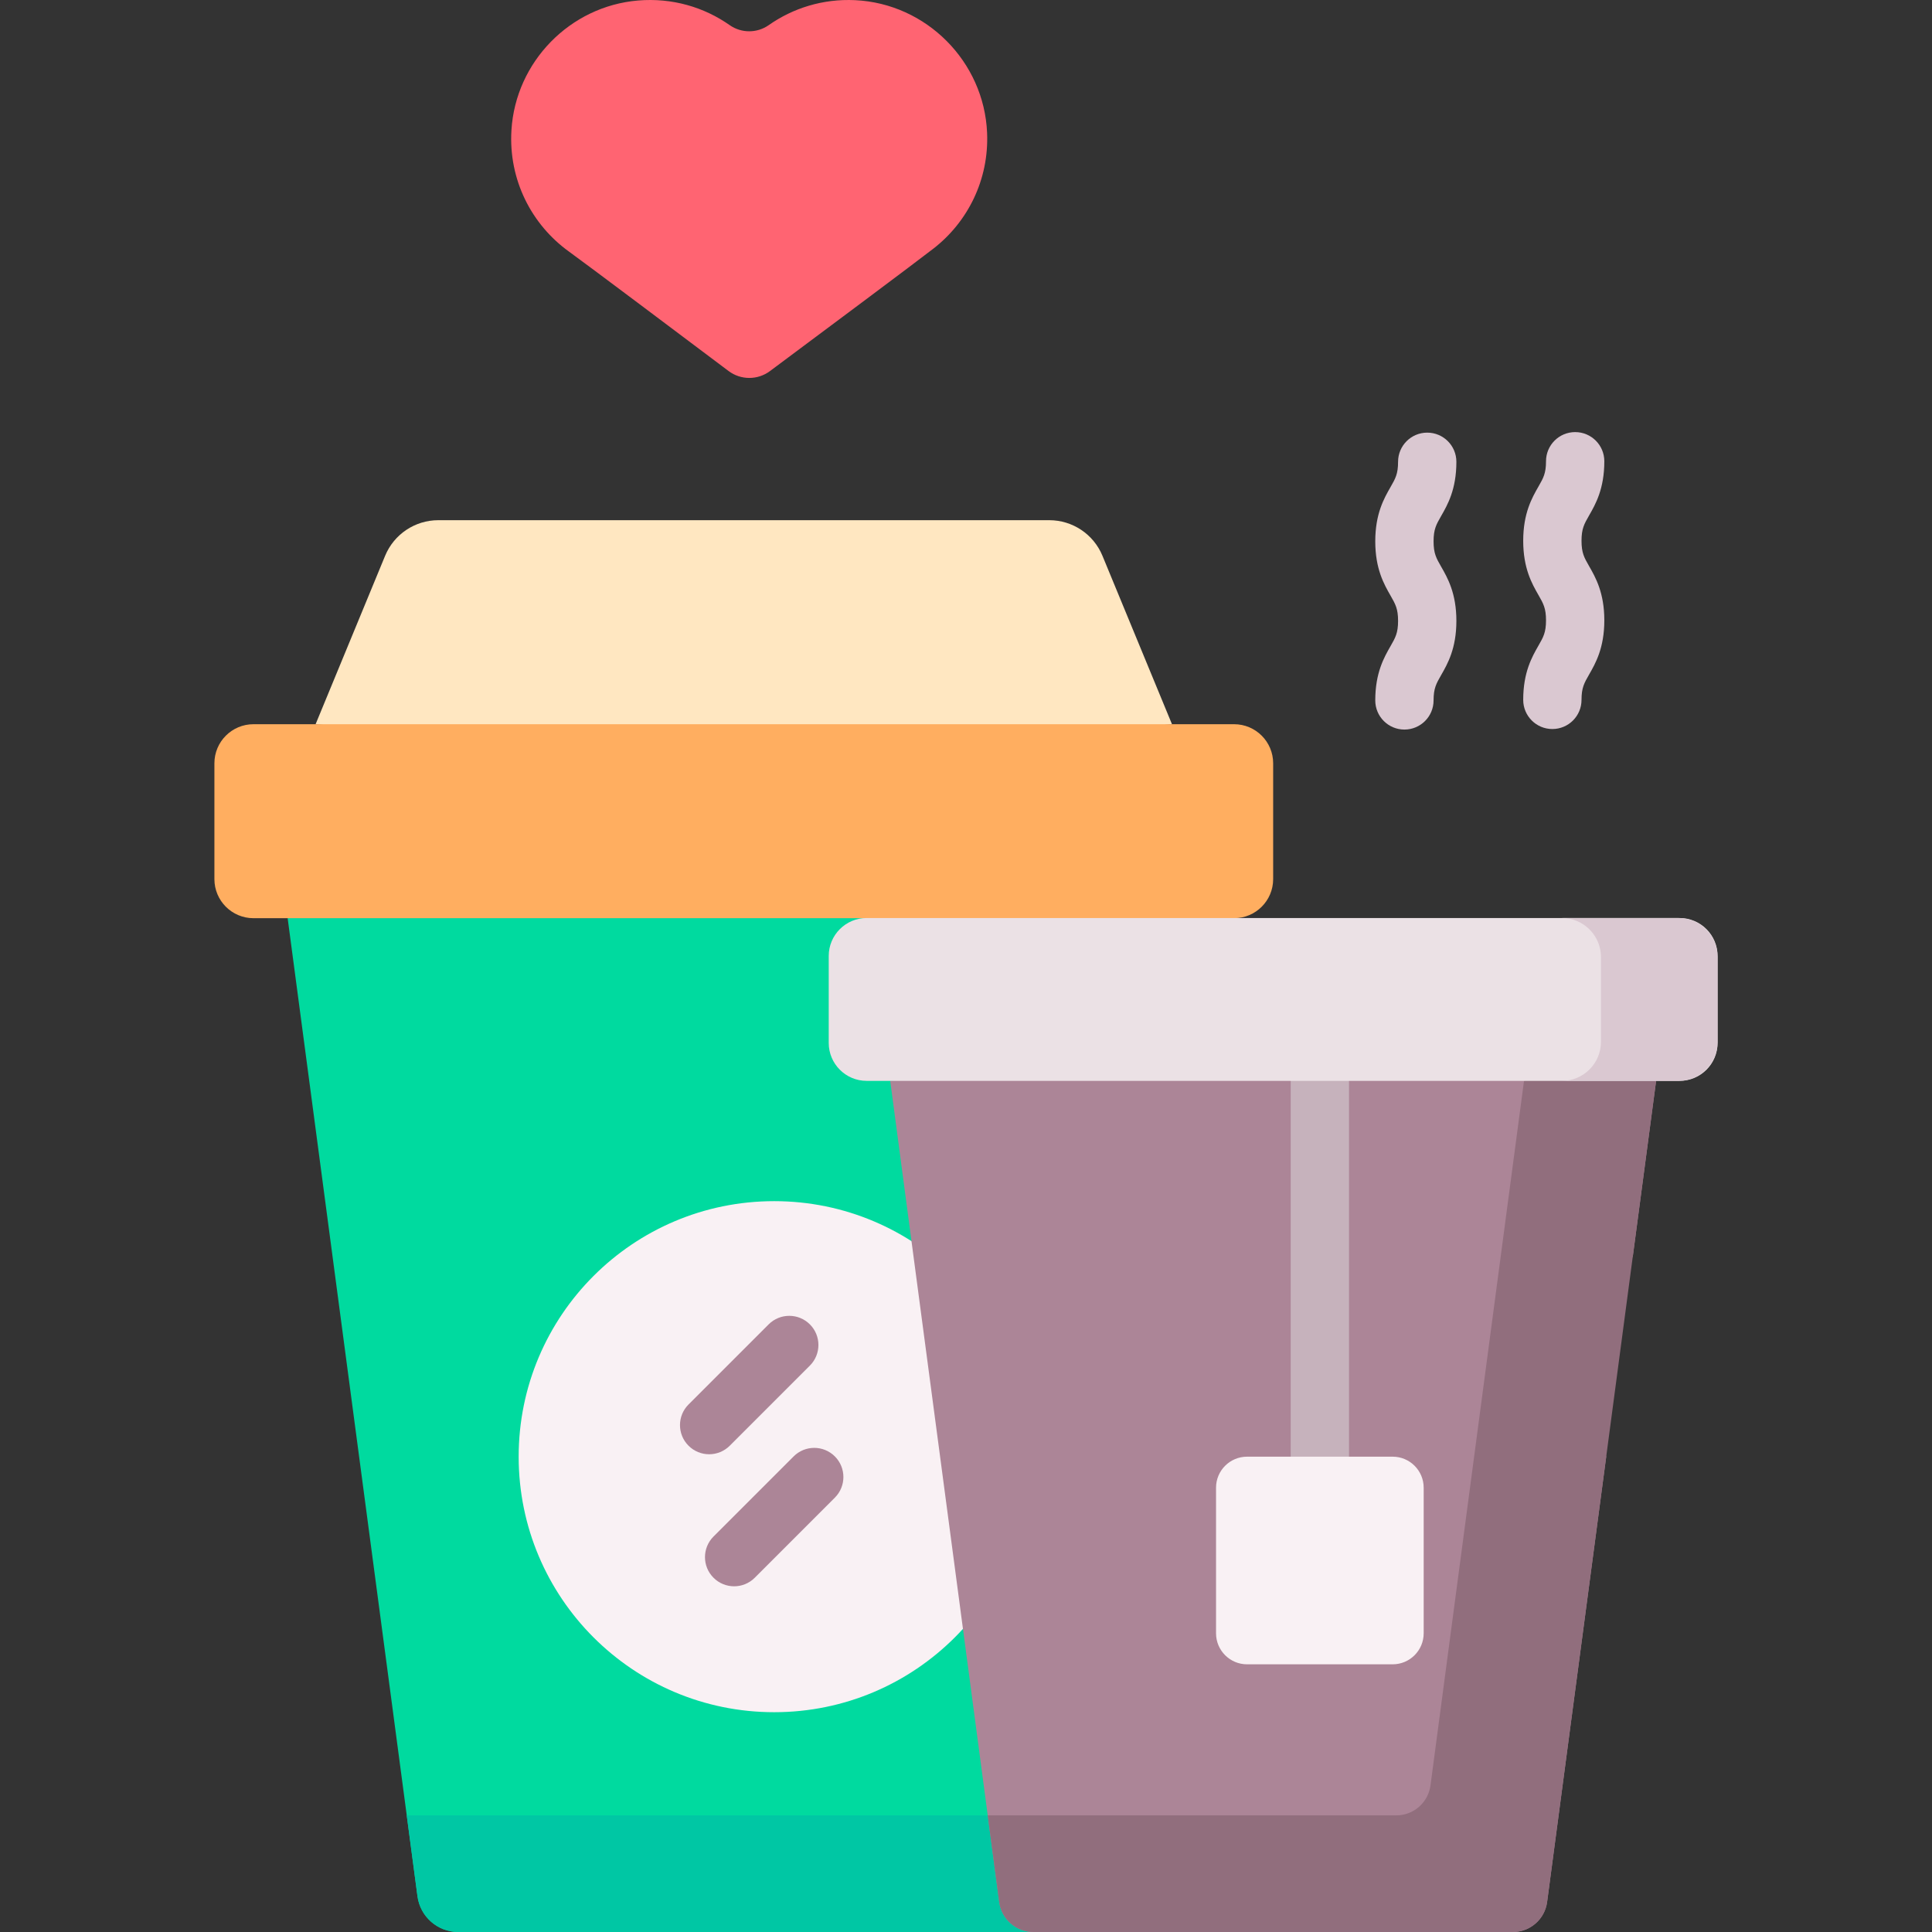 <svg id="Capa_1" enable-background="new 0 0 512 512" viewBox="0 0 512 512" xmlns="http://www.w3.org/2000/svg"><rect x="0" y="0" width="512" height="512" fill="#333333" stroke="none"/><g><path d="m278.063 137.856h-161.906c-6.174 0-11.74 3.723-14.096 9.431l-18.425 44.635 114.91 10.302 112.038-10.302-18.425-44.635c-2.356-5.708-7.921-9.431-14.096-9.431z" fill="#ffe7c1"/><path d="m317.992 243.331-112.824-20.604-128.939 20.604 34.406 259.201c.719 5.419 5.341 9.468 10.807 9.468h151.336c5.467 0 10.088-4.049 10.807-9.468z" fill="#00da9f"/><path d="m265.646 481.095h-157.857l2.846 21.438c.719 5.419 5.341 9.468 10.807 9.468h152.433z" fill="#00c7a4"/><circle cx="205.168" cy="386.035" fill="#f9f1f4" r="67.717"/><path d="m438.886 286.442-111.323-10.302-91.646 10.302 28.885 217.609c.604 4.55 4.484 7.948 9.073 7.948h127.052c4.589 0 8.469-3.399 9.073-7.948l15.665-118.016-6.879-25.788 13.929-27.326z" fill="#ac8597"/><path d="m403.878 286.442-24.783 186.704c-.604 4.55-4.484 7.948-9.073 7.948h-108.267l3.047 22.957c.604 4.55 4.484 7.948 9.073 7.948h127.052c4.589 0 8.469-3.399 9.073-7.948l28.885-217.609-13.724-10.302z" fill="#916e7d"/><path d="m226.628.043c-8.54-.407-16.476 2.103-22.904 6.615-3.097 2.175-7.259 2.175-10.356 0-6.776-4.757-15.226-7.288-24.295-6.524-18.031 1.52-32.422 16.273-33.533 34.334-.814 13.245 5.383 25.096 15.233 32.195 4.682 3.375 30.766 22.979 42.293 31.651 3.252 2.446 7.719 2.456 10.983.025 11.733-8.743 38.535-28.732 43.378-32.506 9.029-7.036 14.691-18.19 14.163-30.64-.8-18.873-16.093-34.251-34.962-35.15z" fill="#ff6472"/><path d="m372.186 193.342c-4.267 0-7.726-3.459-7.726-7.726 0-7.327 2.339-11.405 4.046-14.383 1.288-2.246 1.998-3.483 1.998-6.694 0-3.212-.71-4.45-1.998-6.696-1.707-2.978-4.046-7.056-4.046-14.384s2.339-11.406 4.046-14.383c1.288-2.246 1.998-3.484 1.998-6.696 0-4.267 3.459-7.726 7.726-7.726s7.726 3.459 7.726 7.726c0 7.328-2.339 11.406-4.046 14.383-1.288 2.246-1.998 3.484-1.998 6.696s.71 4.45 1.998 6.697c1.708 2.978 4.046 7.055 4.046 14.383 0 7.327-2.339 11.405-4.046 14.382-1.288 2.246-1.998 3.484-1.998 6.695 0 4.266-3.459 7.726-7.726 7.726z" fill="#dac8d1"/><path d="m411.393 193.2c-4.267 0-7.726-3.459-7.726-7.726 0-7.327 2.338-11.405 4.045-14.382 1.288-2.246 1.998-3.484 1.998-6.695 0-3.212-.71-4.45-1.998-6.697-1.707-2.977-4.045-7.055-4.045-14.383s2.338-11.406 4.045-14.383c1.288-2.247 1.998-3.485 1.998-6.697 0-4.267 3.459-7.726 7.726-7.726s7.726 3.459 7.726 7.726c0 7.327-2.338 11.405-4.045 14.383-1.288 2.247-1.998 3.485-1.998 6.697s.71 4.45 1.998 6.697c1.707 2.977 4.045 7.055 4.045 14.383 0 7.327-2.338 11.404-4.045 14.382-1.288 2.246-1.998 3.484-1.998 6.695 0 4.267-3.459 7.726-7.726 7.726z" fill="#dac8d1"/><path d="m349.776 399.154c-4.267 0-7.726-3.459-7.726-7.726v-104.663c0-4.267 3.459-7.726 7.726-7.726s7.726 3.459 7.726 7.726v104.663c0 4.267-3.459 7.726-7.726 7.726z" fill="#c6b2bc"/><path d="m187.931 385.392c-1.977 0-3.955-.754-5.463-2.263-3.018-3.017-3.018-7.909 0-10.927l21.23-21.229c3.017-3.017 7.909-3.018 10.927 0 3.018 3.017 3.018 7.909 0 10.927l-21.23 21.229c-1.509 1.508-3.487 2.263-5.464 2.263z" fill="#ac8597"/><path d="m194.554 420.384c-1.977 0-3.955-.755-5.463-2.263-3.018-3.017-3.018-7.909 0-10.927l21.229-21.229c3.017-3.017 7.909-3.017 10.927 0s3.018 7.909 0 10.927l-21.229 21.229c-1.51 1.508-3.487 2.263-5.464 2.263z" fill="#ac8597"/><path d="m369.063 441.061h-38.574c-4.543 0-8.226-3.683-8.226-8.226v-38.574c0-4.543 3.683-8.226 8.226-8.226h38.574c4.543 0 8.226 3.683 8.226 8.226v38.574c0 4.543-3.683 8.226-8.226 8.226z" fill="#f9f1f4"/><path d="m327.04 243.331-55.556 10.302-41.501-10.302h-162.803c-5.722 0-10.361-4.639-10.361-10.361v-30.687c0-5.722 4.639-10.361 10.361-10.361h259.86c5.722 0 10.361 4.639 10.361 10.361v30.687c0 5.722-4.639 10.361-10.361 10.361z" fill="#ffae60"/><path d="m445.123 286.442h-215.444c-5.555 0-10.058-4.503-10.058-10.058v-23.044c0-5.555 4.503-10.058 10.058-10.058h215.444c5.555 0 10.058 4.503 10.058 10.058v23.045c0 5.554-4.503 10.057-10.058 10.057z" fill="#ebe1e5"/><path d="m444.82 243.282h-30.905c5.722 0 10.361 4.639 10.361 10.361v22.438c0 5.723-4.639 10.361-10.361 10.361h30.905c5.722 0 10.361-4.639 10.361-10.361v-22.438c0-5.722-4.639-10.361-10.361-10.361z" fill="#dac8d1"/></g><g/><g/><g/><g/><g/><g/><g/><g/><g/><g/><g/><g/><g/><g/><g/></svg>